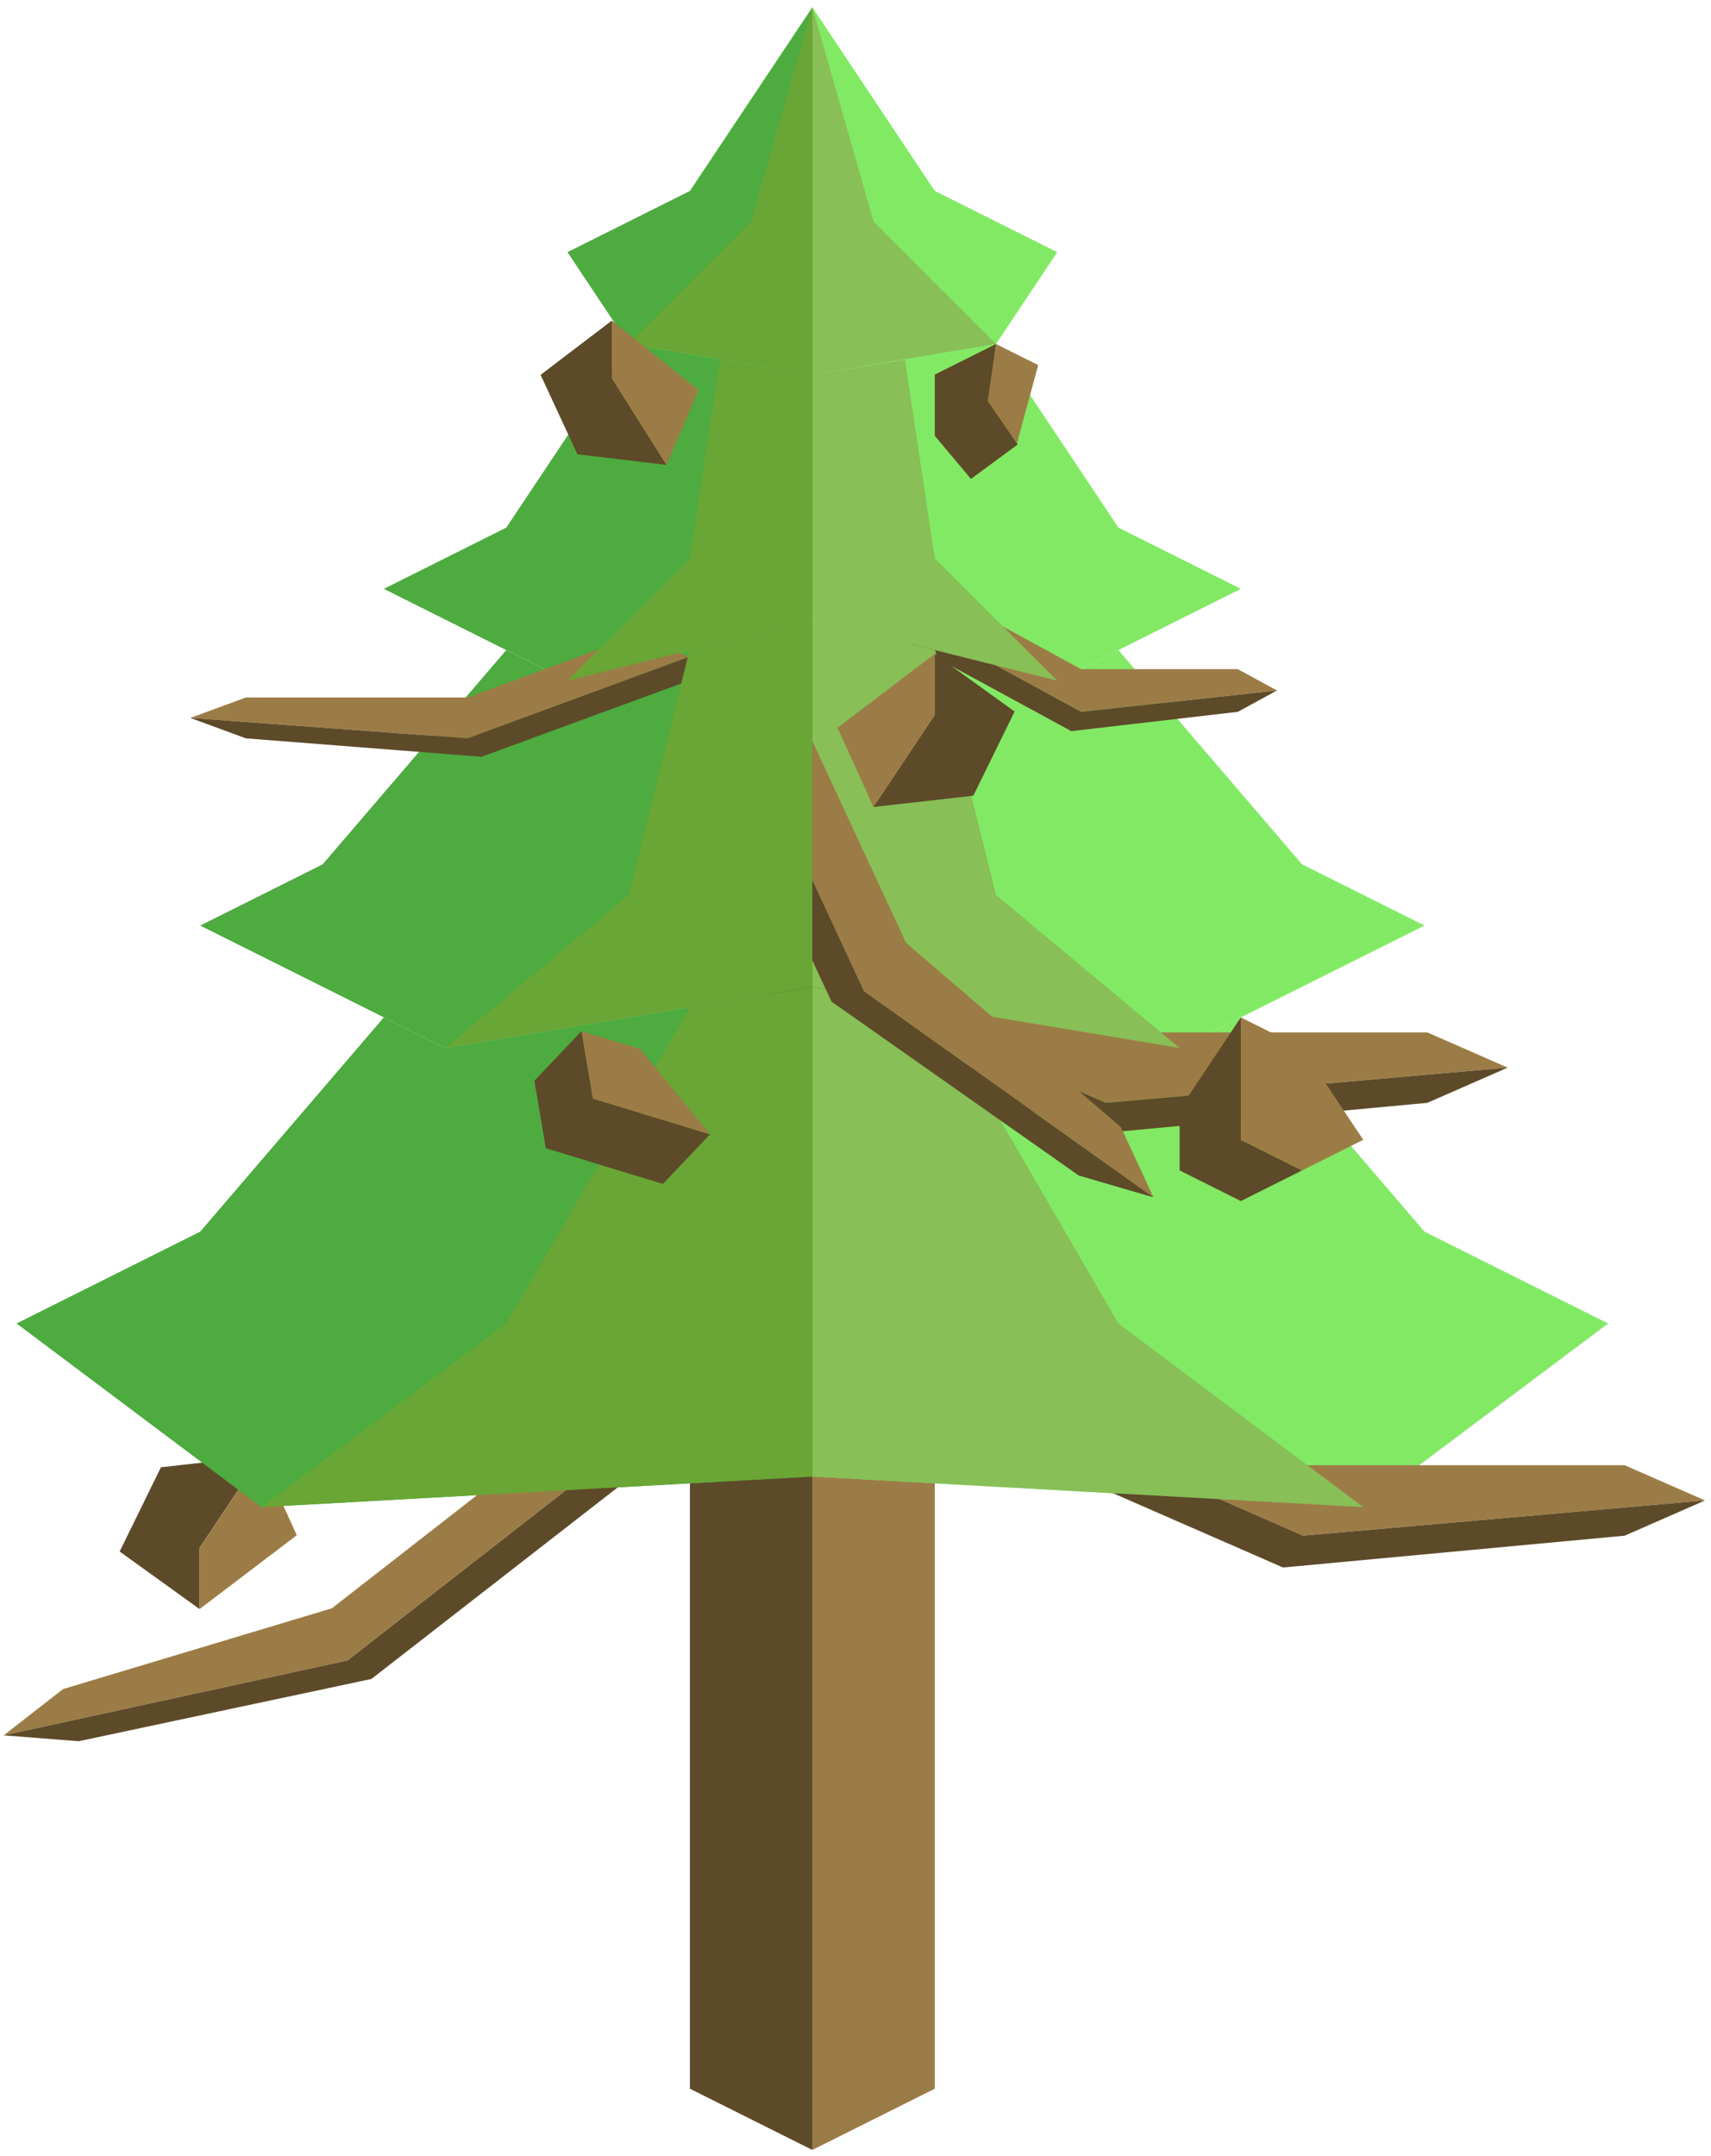 <?xml version="1.0" encoding="UTF-8" standalone="no"?><!DOCTYPE svg PUBLIC "-//W3C//DTD SVG 1.1//EN" "http://www.w3.org/Graphics/SVG/1.1/DTD/svg11.dtd"><svg width="100%" height="100%" viewBox="0 0 150 189" version="1.1" xmlns="http://www.w3.org/2000/svg" xmlns:xlink="http://www.w3.org/1999/xlink" xml:space="preserve" xmlns:serif="http://www.serif.com/" style="fill-rule:evenodd;clip-rule:evenodd;stroke-linejoin:round;stroke-miterlimit:1.414;"><g id="Tree_pyramid05"><g><path d="M60.483,107.97l0,75.132l10.733,5.366l0,-75.132l-10.733,-5.366Z" style="fill:#5d4a29;"/><path d="M81.949,107.97l0,75.132l-10.733,5.366l0,-75.132l10.733,-5.366Z" style="fill:#9c7c46;"/></g><path d="M22.864,127.638l-8.755,0.989l-3.62,7.382l7.008,5.046l0,-5.367l5.367,-8.05Z" style="fill:#5d4a29;"/><path d="M22.864,127.638l3.153,6.944l-8.52,6.473l0,-5.367l5.367,-8.05Z" style="fill:#9c7c46;"/><g><path d="M71.216,0.639l-10.733,16.099l-10.733,5.367l5.366,8.05l16.1,2.683l0,-32.199Z" style="fill:#4dab3f;"/><path d="M71.216,0.639l10.733,16.099l10.733,5.367l-5.366,8.05l-16.1,2.683l0,-32.199Z" style="fill:#82e965;"/><path d="M71.216,32.838l0,21.466l-21.466,5.367l-16.1,-8.05l10.733,-5.367l10.733,-16.099l16.1,2.683Z" style="fill:#4dab3f;"/><path d="M71.216,32.838l16.1,-2.683l10.733,16.099l10.733,5.367l-16.1,8.05l-21.466,-5.367l0,-21.466Z" style="fill:#82e965;"/><path d="M49.75,59.671l21.466,-5.367l0,32.2l-32.199,5.366l-21.467,-10.733l10.734,-5.366l16.099,-18.783l5.367,2.683Z" style="fill:#4dab3f;"/><path d="M92.682,59.671l-21.466,-5.367l0,32.2l32.199,5.366l21.467,-10.733l-10.733,-5.366l-16.1,-18.783l-5.367,2.683Z" style="fill:#82e965;"/><path d="M71.216,86.504l0,42.932l48.299,2.683l21.466,-16.099l-16.099,-8.05l-16.1,-18.783l-5.367,2.683l-32.199,-5.366Z" style="fill:#82e965;"/><path d="M71.216,86.504l0,42.932l-48.299,2.683l-21.466,-16.099l16.099,-8.05l16.1,-18.783l5.367,2.683l32.199,-5.366Z" style="fill:#4dab3f;"/><path d="M75.803,81.237l21.139,9.265l28.187,0l7.046,3.088l-35.233,3.088l-28.186,-12.353l7.047,-3.088Z" style="fill:#9c7c46;"/><path d="M68.756,84.325l-4.109,1.801l30.533,13.342l29.949,-2.79l7.046,-3.088l-35.233,3.088l-28.186,-12.353Z" style="fill:#5d4a29;"/><path d="M93.105,119.181l21.139,9.264l28.187,0l7.046,3.088l-35.233,3.089l-28.186,-12.353l7.047,-3.088Z" style="fill:#9c7c46;"/><path d="M86.058,122.269l-4.109,1.801l30.533,13.341l29.949,-2.789l7.046,-3.089l-35.233,3.089l-28.186,-12.353Z" style="fill:#5d4a29;"/><path d="M44.703,128.823l-15.612,12.166l-23.564,7.079l-5.204,4.056l30.141,-6.563l20.817,-16.222l-6.578,-0.516Z" style="fill:#9c7c46;"/><path d="M51.281,129.339l3.835,0.3l-22.558,17.544l-25.657,5.457l-6.578,-0.516l30.141,-6.563l20.817,-16.222Z" style="fill:#5d4a29;"/><path d="M55.585,55.778l-14.587,5.368l-19.448,0l-4.863,1.789l24.311,1.79l19.449,-7.158l-4.862,-1.789Z" style="fill:#9c7c46;"/><path d="M84.474,53.042l10.303,5.616l13.739,0l3.434,1.871l-17.173,1.872l-13.738,-7.487l3.435,-1.872Z" style="fill:#9c7c46;"/><path d="M60.447,57.567l2.835,1.044l-21.068,7.73l-20.664,-1.616l-4.863,-1.79l24.311,1.79l19.449,-7.158Z" style="fill:#5d4a29;"/><path d="M81.039,54.914l-2.002,1.091l14.881,8.087l14.598,-1.691l3.434,-1.872l-17.173,1.872l-13.738,-7.487Z" style="fill:#5d4a29;"/><g><path d="M71.216,0.639l5.367,18.783l10.733,10.733l-16.1,2.683l0,-32.199" style="fill:#88bf57;"/><path d="M79.335,31.531l-8.119,1.307l0,21.466l21.466,5.367l-10.733,-10.733l-2.614,-17.407Z" style="fill:#88bf57;"/><path d="M81.984,56.997l-10.768,-2.693l0,32.2l32.199,5.366l-16.099,-13.416l-5.332,-21.457Z" style="fill:#88bf57;"/><path d="M81.949,88.311l-10.733,-1.807l0,42.932l48.299,2.683l-21.466,-16.099l-16.1,-27.709Z" style="fill:#88bf57;"/></g><path d="M70.857,64.187l8.582,18.473l18.826,16.147l2.861,6.157l-25.379,-18.063l-11.443,-24.63l6.553,1.916Z" style="fill:#9c7c46;"/><path d="M64.304,62.271l-3.821,-1.117l12.419,26.653l21.671,15.241l6.553,1.916l-25.379,-18.063l-11.443,-24.63Z" style="fill:#5d4a29;"/><g><path d="M71.216,0.639l-5.367,18.783l-10.733,10.733l16.1,2.683l0,-32.199" style="fill:#69a635;"/><path d="M63.098,31.531l8.118,1.307l0,21.466l-21.466,5.367l10.733,-10.733l2.615,-17.407Z" style="fill:#69a635;"/><path d="M60.448,56.997l10.768,-2.693l0,32.2l-32.199,5.366l16.099,-13.416l5.332,-21.457Z" style="fill:#69a635;"/><path d="M60.483,88.311l10.733,-1.807l0,42.932l-48.299,2.683l21.466,-16.099l16.1,-27.709Z" style="fill:#69a635;"/></g></g><g><path d="M76.576,70.743l8.755,-0.989l3.619,-7.382l-7.007,-5.046l0,5.367l-5.367,8.05Z" style="fill:#5d4a29;"/><path d="M76.576,70.743l-3.153,-6.944l8.52,-6.473l0,5.367l-5.367,8.05Z" style="fill:#9c7c46;"/><path d="M58.427,40.755l-7.807,-0.933l-3.227,-6.961l6.248,-4.758l0,5.061l4.786,7.591Z" style="fill:#5d4a29;"/><path d="M58.427,40.755l2.812,-6.548l-7.598,-6.104l0,5.061l4.786,7.591Z" style="fill:#9c7c46;"/><path d="M108.782,89.187l-5.367,8.05l0,5.366l5.367,2.684l5.367,-2.684l-5.367,-2.683l0,-10.733Z" style="fill:#5d4a29;"/><path d="M114.149,91.87l5.366,8.05l-5.366,2.683l-5.367,-2.683l0,-10.733l5.367,2.683" style="fill:#9c7c46;"/><path d="M87.316,30.155l-5.367,2.683l0,5.367l3.174,3.779l4.107,-3.027l-2.51,-3.733l0.596,-5.069" style="fill:#5d4a29;"/><path d="M87.316,30.155l3.703,1.851l-1.87,6.871l-2.557,-3.718l0.724,-5.004Z" style="fill:#9c7c46;"/><path d="M46.848,94.741l1.002,5.915l10.266,3.131l4.132,-4.351l-5.133,-1.565l-5.134,-1.565l-1.001,-5.916l-4.132,4.351" style="fill:#5d4a29;"/><path d="M50.98,90.39l5.133,1.565l6.135,7.481l-10.267,-3.13l-1.001,-5.916Z" style="fill:#9c7c46;"/></g></g></svg>